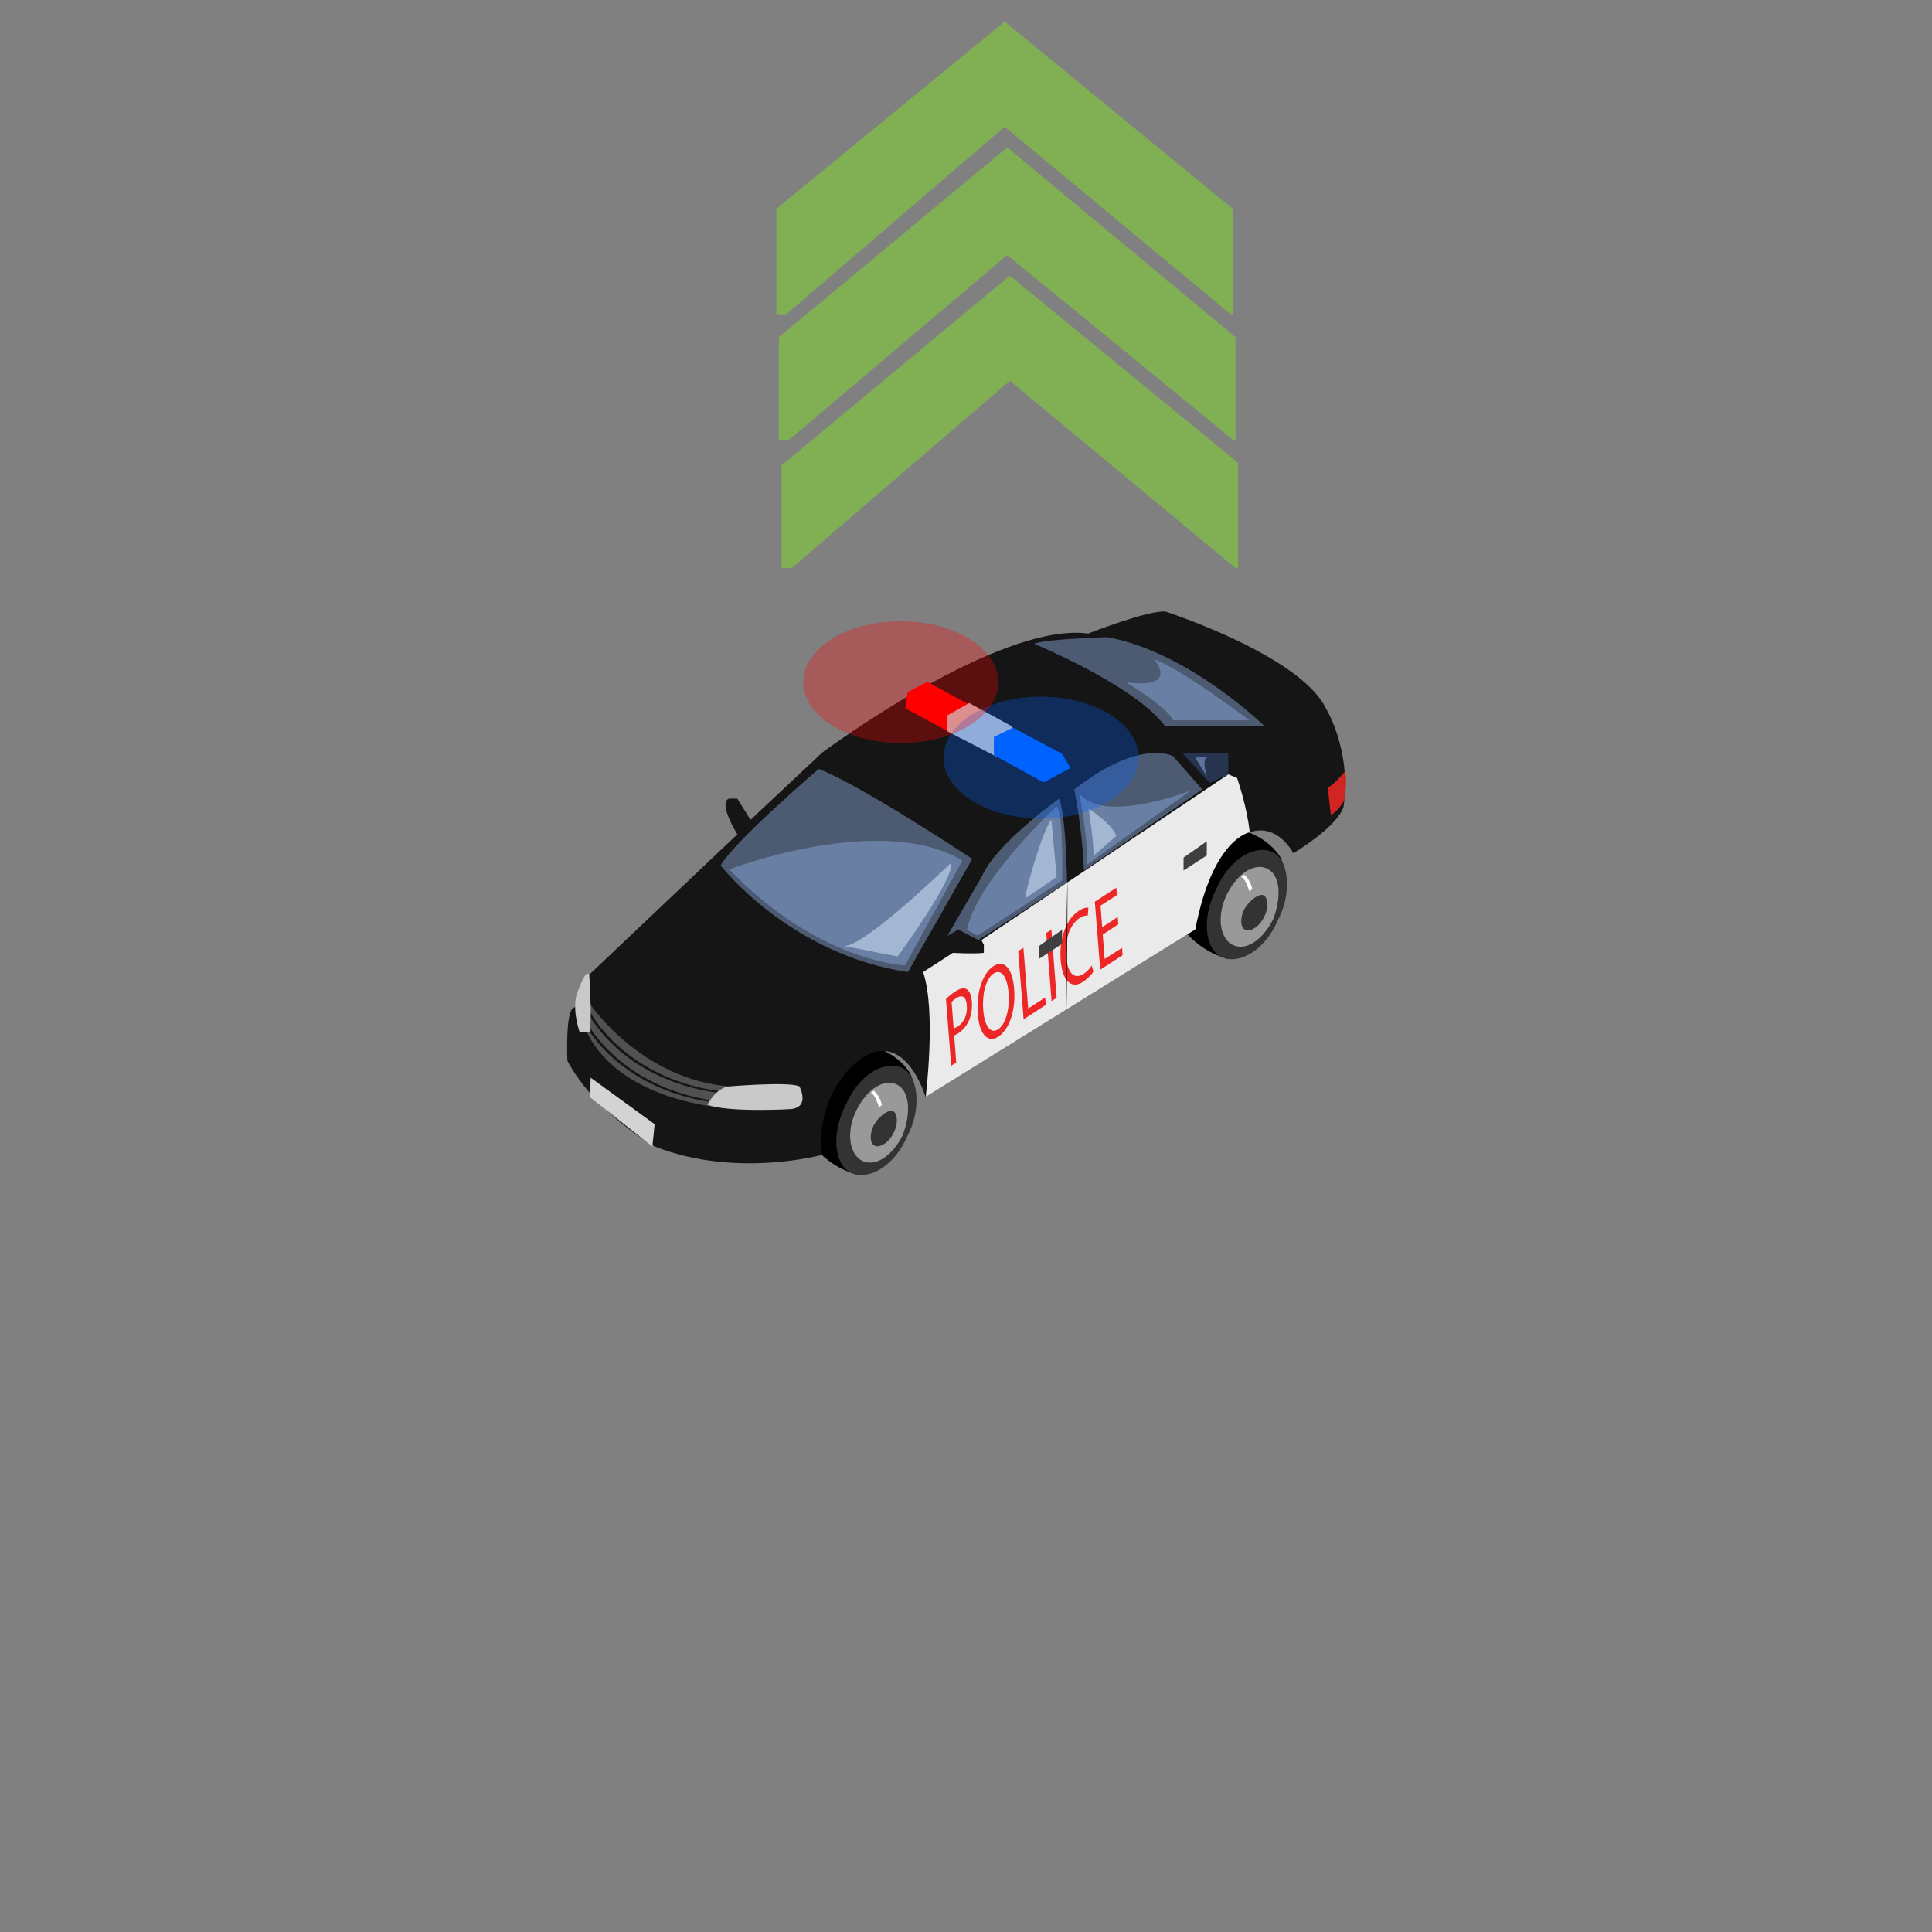 <?xml version="1.0" encoding="utf-8"?>
<!-- Generator: Adobe Illustrator 16.0.0, SVG Export Plug-In . SVG Version: 6.00 Build 0)  -->
<!DOCTYPE svg PUBLIC "-//W3C//DTD SVG 1.1//EN" "http://www.w3.org/Graphics/SVG/1.1/DTD/svg11.dtd">
<svg version="1.1" id="Layer_1" xmlns="http://www.w3.org/2000/svg" xmlns:xlink="http://www.w3.org/1999/xlink" x="0px" y="0px"
	 width="200px" height="200px" viewBox="0 0 200 200" enable-background="new 0 0 200 200" xml:space="preserve">
<rect x="0" y="0" width="200" height="200" fill="#808080" stroke="none"/>
<g id="Direction">
	<g transform="rotate({{angle}} 50 50)">
		<polygon id="arrow" opacity="0.7" fill="#80C342" enable-background="new    " points="80.893,48.188 104.536,28.534 
			128.173,47.921 128.173,58.812 127.907,58.812 104.536,39.423 81.958,58.813 80.893,58.812 		">
		
			<animate  fill="remove" accumulate="none" additive="replace" begin="0s;anim_arrow3.end" values="0.5; 0" restart="always" calcMode="linear" dur="0.5s" attributeName="opacity" id="anim_arrow1">
			</animate>
		</polygon>
		<polygon id="arrow2" opacity="0.7" fill="#80C342" enable-background="new    " points="80.629,34.907 104.266,15.252 
			127.907,34.909 127.905,45.53 127.642,45.53 104.266,26.409 81.689,45.53 80.629,45.53 		">
		
			<animate  fill="remove" accumulate="none" additive="replace" begin="anim_arrow1.end" values="0.5; 0" restart="always" calcMode="linear" dur="0.5s" attributeName="opacity" id="anim_arrow2">
			</animate>
		</polygon>
		<polygon id="arrow3" opacity="0.7" fill="#80C342" enable-background="new    " points="80.361,21.625 104.003,2.237 
			127.642,21.627 127.642,32.518 127.376,32.518 104.003,13.127 81.426,32.516 80.361,32.516 		">
		
			<animate  fill="remove" accumulate="none" additive="replace" begin="anim_arrow2.end" values="0.5; 0" restart="always" calcMode="linear" dur="0.5s" attributeName="opacity" id="anim_arrow3">
			</animate>
		</polygon>
	</g>
</g>
<g id="Tire_2_1_">
	<path d="M88.838,121.615c0,0-3.797-0.712-5.708-4.713c0,0-0.88-6.862,4.723-9.136c0,0,4.418,0.253,6.341,3.313
		C96.188,114.776,88.838,121.615,88.838,121.615z"/>
	<path fill="#333333" d="M93.917,117.629c-1.343,3.115-3.994,4.584-5.776,3.805c-1.779-0.802-2.145-4.06-0.567-7.1
		c1.344-3.108,3.994-4.588,5.772-3.816C95.128,111.331,95.411,114.883,93.917,117.629z"/>
	<path fill="#999999" d="M92.869,112.284c-1.314-0.684-3.108,0.424-4.215,2.657c-1.103,2.221-0.729,4.542,0.583,5.217
		c1.316,0.672,3.107-0.421,4.214-2.66C94.324,115.218,94.183,112.961,92.869,112.284z M92.519,117.251
		c-0.557,1.112-1.408,1.514-1.873,1.39c-0.699-0.194-0.61-1.442-0.139-2.25c0.474-0.813,1.405-1.515,1.876-1.392
		C92.846,115.123,93.069,116.138,92.519,117.251z"/>
	<path fill="#FFFFFF" d="M90.454,112.904c0,0,0.618,0.487,0.843,1.489l-0.309,0.224c0,0-0.38-1.354-0.846-1.484L90.454,112.904z"/>
	
		<animateTransform  type="translate" fill="remove" attributeType="XML" accumulate="none" repeatCount="indefinite" additive="replace" begin="0s" values="0,0;0.1,0.1;0,0" restart="always" calcMode="linear" dur="1" attributeName="transform">
		</animateTransform>
</g>
<g id="Tire_2_3_">
	<path d="M127.188,99.269c0,0-3.796-0.714-5.716-4.71c0,0-0.884-6.865,4.718-9.133c0,0,4.424,0.253,6.345,3.305
		C134.544,92.425,127.188,99.269,127.188,99.269z"/>
	<path fill="#333333" d="M132.269,95.286c-1.343,3.112-3.988,4.597-5.772,3.8c-1.785-0.792-2.145-4.056-0.565-7.101
		c1.343-3.097,3.994-4.587,5.773-3.799C133.479,88.978,133.759,92.528,132.269,95.286z"/>
	<path fill="#999999" d="M131.217,89.943c-1.321-0.676-3.106,0.419-4.208,2.651c-1.097,2.223-0.73,4.542,0.576,5.212
		c1.32,0.682,3.1-0.423,4.213-2.645C132.675,92.866,132.54,90.609,131.217,89.943z M130.872,94.902
		c-0.56,1.115-1.407,1.514-1.872,1.39c-0.689-0.189-0.613-1.436-0.142-2.25c0.474-0.817,1.413-1.514,1.879-1.384
		C131.19,92.782,131.427,93.798,130.872,94.902z"/>
	<path fill="#FFFFFF" d="M128.805,90.552c0,0,0.618,0.483,0.837,1.485l-0.316,0.236c0,0-0.375-1.361-0.842-1.485L128.805,90.552z"/>
	
		<animateTransform  type="translate" fill="remove" attributeType="XML" accumulate="none" repeatCount="indefinite" additive="replace" begin="0s" values="0,0;0.1,0.1;0,0" restart="always" calcMode="linear" dur="1" attributeName="transform">
		</animateTransform>
</g>
<path fill="#151515" d="M58.735,109.82c0,0-0.25-5.529,0.755-5.529l1.508-3.393L76.33,86.369c0,0-2.012-3.191-0.881-3.695h0.881
	l1.364,2.193l7.429-6.968c0,0,18.225-13.573,27.525-12.315c0,0,6.41-2.513,8.044-2.262c0,0,13.951,4.524,16.59,10.053
	c0,0,2.619,4.271,1.814,10.053c0,0-0.112,1.732-5.208,4.902c0,0-2.419-4.778-6.733-0.754c0,0-3.195,4.092-3.446,8.645l-27.9,17.327
	c0,0-2.263-7.745-7.29-3.475c0,0-4.157,3.351-3.396,9.47c0,0-8.919,2.468-17.341-0.861C67.784,118.682,61.628,115.224,58.735,109.82
	z"/>
<path fill="#515151" d="M61.15,104.026c0,0,5.253,7.728,14.351,8.435l-0.283,2.245c0,0-11.405-0.578-14.704-8.372L61.15,104.026z"/>
<path fill="#151515" d="M61.15,104.855c0,0,3.483,6.716,13.253,8.089l0.202,0.191c0,0-9.143-0.563-13.764-8.26h0.308V104.855z"/>
<path fill="#151515" d="M60.742,105.863c0,0,3.484,6.716,13.253,8.089l0.202,0.19c0,0-9.142-0.567-13.763-8.265h0.308V105.863
	L60.742,105.863z"/>
<path fill="#C9C9C9" d="M61.033,106.803h-1.039c0,0-0.988-2.776-0.047-4.475c0,0,0.691-2.058,1.052-1.43
	C60.998,100.901,61.315,105.394,61.033,106.803z"/>
<path fill="#C9C9C9" d="M73.239,114.347c0,0,0.848-1.744,2.262-1.886c0,0,6.222-0.519,7.257,0c0,0,1.155,2.168-0.908,2.351
	C81.85,114.817,75.311,115.194,73.239,114.347z"/>
<polygon fill="#D3D3D3" points="61.15,111.565 61.056,113.568 67.534,118.682 67.77,116.373 "/>
<path fill="#4C5A72" d="M84.751,79.597c0,0-8.735,7.478-10.149,9.993c0,0,7.069,9.193,19.387,11.037l6.655-11.712
	C100.645,88.915,89.276,81.359,84.751,79.597z"/>
<path fill="#4C5A72" d="M109.639,82.677c0,0-6.539,4.654-7.98,8.015l-3.584,6.188l1.131-0.657l2.076,1.092l9.18-5.97
	C110.448,91.349,110.393,84.625,109.639,82.677z"/>
<path fill="#4C5A72" d="M111.201,81.735c0,0,0.818,3.747,1.008,8.376l12.255-8.391l-3.038-3.442
	C121.421,78.279,118.03,76.365,111.201,81.735z"/>
<polyline fill="#26344F" points="122.39,77.948 125.221,81.042 127.149,80.165 127.149,77.948 122.203,77.948 "/>
<path fill="#EAEAEA" d="M95.561,100.627l3.082-1.988c0,0,2.133,0.127,3.205,0v-0.817l-0.251-0.506l25.565-17.157l0.898,0.377
	c0,0,1.024,2.892,1.308,5.622c0,0-3.823,0.607-5.63,10.059l-27.9,17.322C95.812,113.552,96.943,104.756,95.561,100.627z"/>
<path fill="#4C5A72" d="M107.055,66.655c0,0,10.41,4.256,13.574,8.545h10.303c0,0-7.788-7.667-16.276-9.239
	C114.664,65.961,107.938,66.151,107.055,66.655z"/>
<polygon fill="#FF0000" points="93.959,71.65 93.723,73.329 99.461,76.425 101.668,74.98 101.668,73.665 95.985,70.583 "/>
<polygon fill="#CCCCCC" points="98.074,74.054 98.074,75.706 103.338,78.426 105.789,77.384 104.77,75.2 100.336,72.781 "/>
<polyline fill="#0062FF" points="102.885,78.164 102.885,76.295 104.861,75.323 109.947,78.038 110.826,79.495 108.033,81.005 
	102.885,78.164 "/>
<g>
	<path fill="#ED2626" d="M97.927,103.412c0.254-0.243,0.581-0.528,1.011-0.807c0.53-0.342,0.937-0.377,1.201-0.153
		c0.248,0.188,0.424,0.625,0.465,1.218c0.057,0.637-0.031,1.2-0.196,1.706c-0.235,0.694-0.687,1.256-1.199,1.585
		c-0.159,0.099-0.312,0.193-0.433,0.211l0.215,2.83l-0.524,0.322L97.927,103.412z M98.719,106.444
		c0.124-0.005,0.271-0.081,0.442-0.193c0.645-0.426,0.996-1.2,0.925-2.187c-0.071-0.916-0.495-1.12-1.078-0.754
		c-0.236,0.162-0.412,0.312-0.5,0.411L98.719,106.444z"/>
	<path fill="#ED2626" d="M104.984,102.357c0.186,2.438-0.586,4.266-1.644,4.966c-1.081,0.693-1.959-0.229-2.12-2.372
		c-0.178-2.245,0.525-4.23,1.623-4.936C103.978,99.281,104.819,100.283,104.984,102.357z M101.782,104.566
		c0.118,1.502,0.689,2.534,1.534,1.996c0.84-0.561,1.217-2.195,1.088-3.785c-0.092-1.393-0.648-2.577-1.537-2.011
		C102.001,101.339,101.658,103.008,101.782,104.566z"/>
	<path fill="#ED2626" d="M105.405,98.458l0.539-0.338l0.495,6.283l1.762-1.149l0.059,0.77l-2.297,1.492L105.405,98.458z"/>
	<path fill="#ED2626" d="M108.843,96.248l0.539,7.048l-0.524,0.339l-0.549-7.057L108.843,96.248z"/>
	<path fill="#ED2626" d="M113.188,100.59c-0.182,0.279-0.566,0.694-1.061,1.045c-1.172,0.748-2.139,0.055-2.327-2.254
		c-0.177-2.198,0.587-4.283,1.885-5.097c0.501-0.336,0.831-0.348,0.985-0.314l-0.063,0.818c-0.211-0.049-0.506,0.036-0.845,0.247
		c-0.978,0.648-1.53,2.093-1.394,3.961c0.135,1.725,0.815,2.451,1.806,1.82c0.321-0.223,0.652-0.552,0.845-0.871L113.188,100.59z"/>
	<path fill="#ED2626" d="M115.768,95.68l-1.612,1.065l0.192,2.527l1.812-1.154l0.051,0.769l-2.315,1.497l-0.559-7.04l2.226-1.445
		l0.063,0.76l-1.699,1.091l0.17,2.241l1.613-1.067L115.768,95.68z"/>
</g>
<path d="M110.508,91.337c0,0-0.168,3.097-0.06,13.444"/>
<polygon fill="#3F3F3F" points="107.545,97.943 109.947,96.248 109.947,97.709 107.545,99.269 "/>
<polygon fill="#3F3F3F" points="122.52,88.779 124.926,87.093 124.926,88.556 122.52,90.115 "/>
<path fill="#697FA3" d="M75.501,90.001c0,0,15.601-6.003,24.131-0.914l-5.939,10.858C93.693,99.945,84.69,99.583,75.501,90.001z"/>
<path fill="#697FA3" d="M109.382,83.48c0,0-8.197,7.535-9.279,12.768l1.09,0.61l8.754-5.699
	C109.947,91.159,110.133,84.326,109.382,83.48z"/>
<path fill="#697FA3" d="M111.742,82.159c0,0,1.143,6.268,0.71,7.399l10.835-7.731C123.287,81.83,114.286,85.365,111.742,82.159z"/>
<path fill="#5C749B" d="M123.728,78.426l1.198,1.94c0,0-0.532-1.806,0-1.94C125.455,78.294,123.728,78.426,123.728,78.426z"/>
<path fill="#A3B7D3" d="M98.451,89.322c0,0-8.925,8.687-11.075,8.611l5.538,1.083C92.914,99.03,98.878,90.923,98.451,89.322z"/>
<path fill="#A3B7D3" d="M108.85,84.89l0.532,5.892c0,0-2.919,2.026-3.205,2.169C105.895,93.093,108.027,85.5,108.85,84.89z"/>
<path fill="#A3B7D3" d="M112.688,83.715c0,0,0.574,3.51,0.5,4.888l2.374-2.062C115.562,86.542,115.326,85.458,112.688,83.715z"/>
<ellipse id="lightblue" opacity="0.3" fill="#0062FF" enable-background="new    " cx="107.768" cy="78.428" rx="10.103" ry="6.31">
<animate  fill="remove" from="0.3" to="0" accumulate="none" repeatCount="indefinite" additive="replace" begin="0.1s;light2.end" restart="always" calcMode="linear" dur="0.5" attributeName="opacity" id="light1">
	</animate>
</ellipse>
<ellipse id="lightred" opacity="0.3" fill="#FF0000" enable-background="new    " cx="93.244" cy="70.616" rx="10.097" ry="6.31">
<animate  fill="remove" from="0.5" to="0" accumulate="none" repeatCount="indefinite" additive="replace" begin="0.2s;light2.end" restart="always" calcMode="linear" dur="0.5" attributeName="opacity" id="light1">
	</animate>
</ellipse>
<path fill="#697FA3" d="M116.549,70.615c0,0,4.384,2.637,4.877,3.958h7.933c0,0-7.246-5.468-9.885-6.315
	C119.474,68.257,122.203,71.372,116.549,70.615z"/>
<path fill="#D32424" d="M139.197,79.891c0,0-0.967,1.229-1.744,1.655l0.316,2.829c0,0,0.732-0.377,1.401-1.526
	C139.165,82.838,139.548,80.366,139.197,79.891z"/>
</svg>
